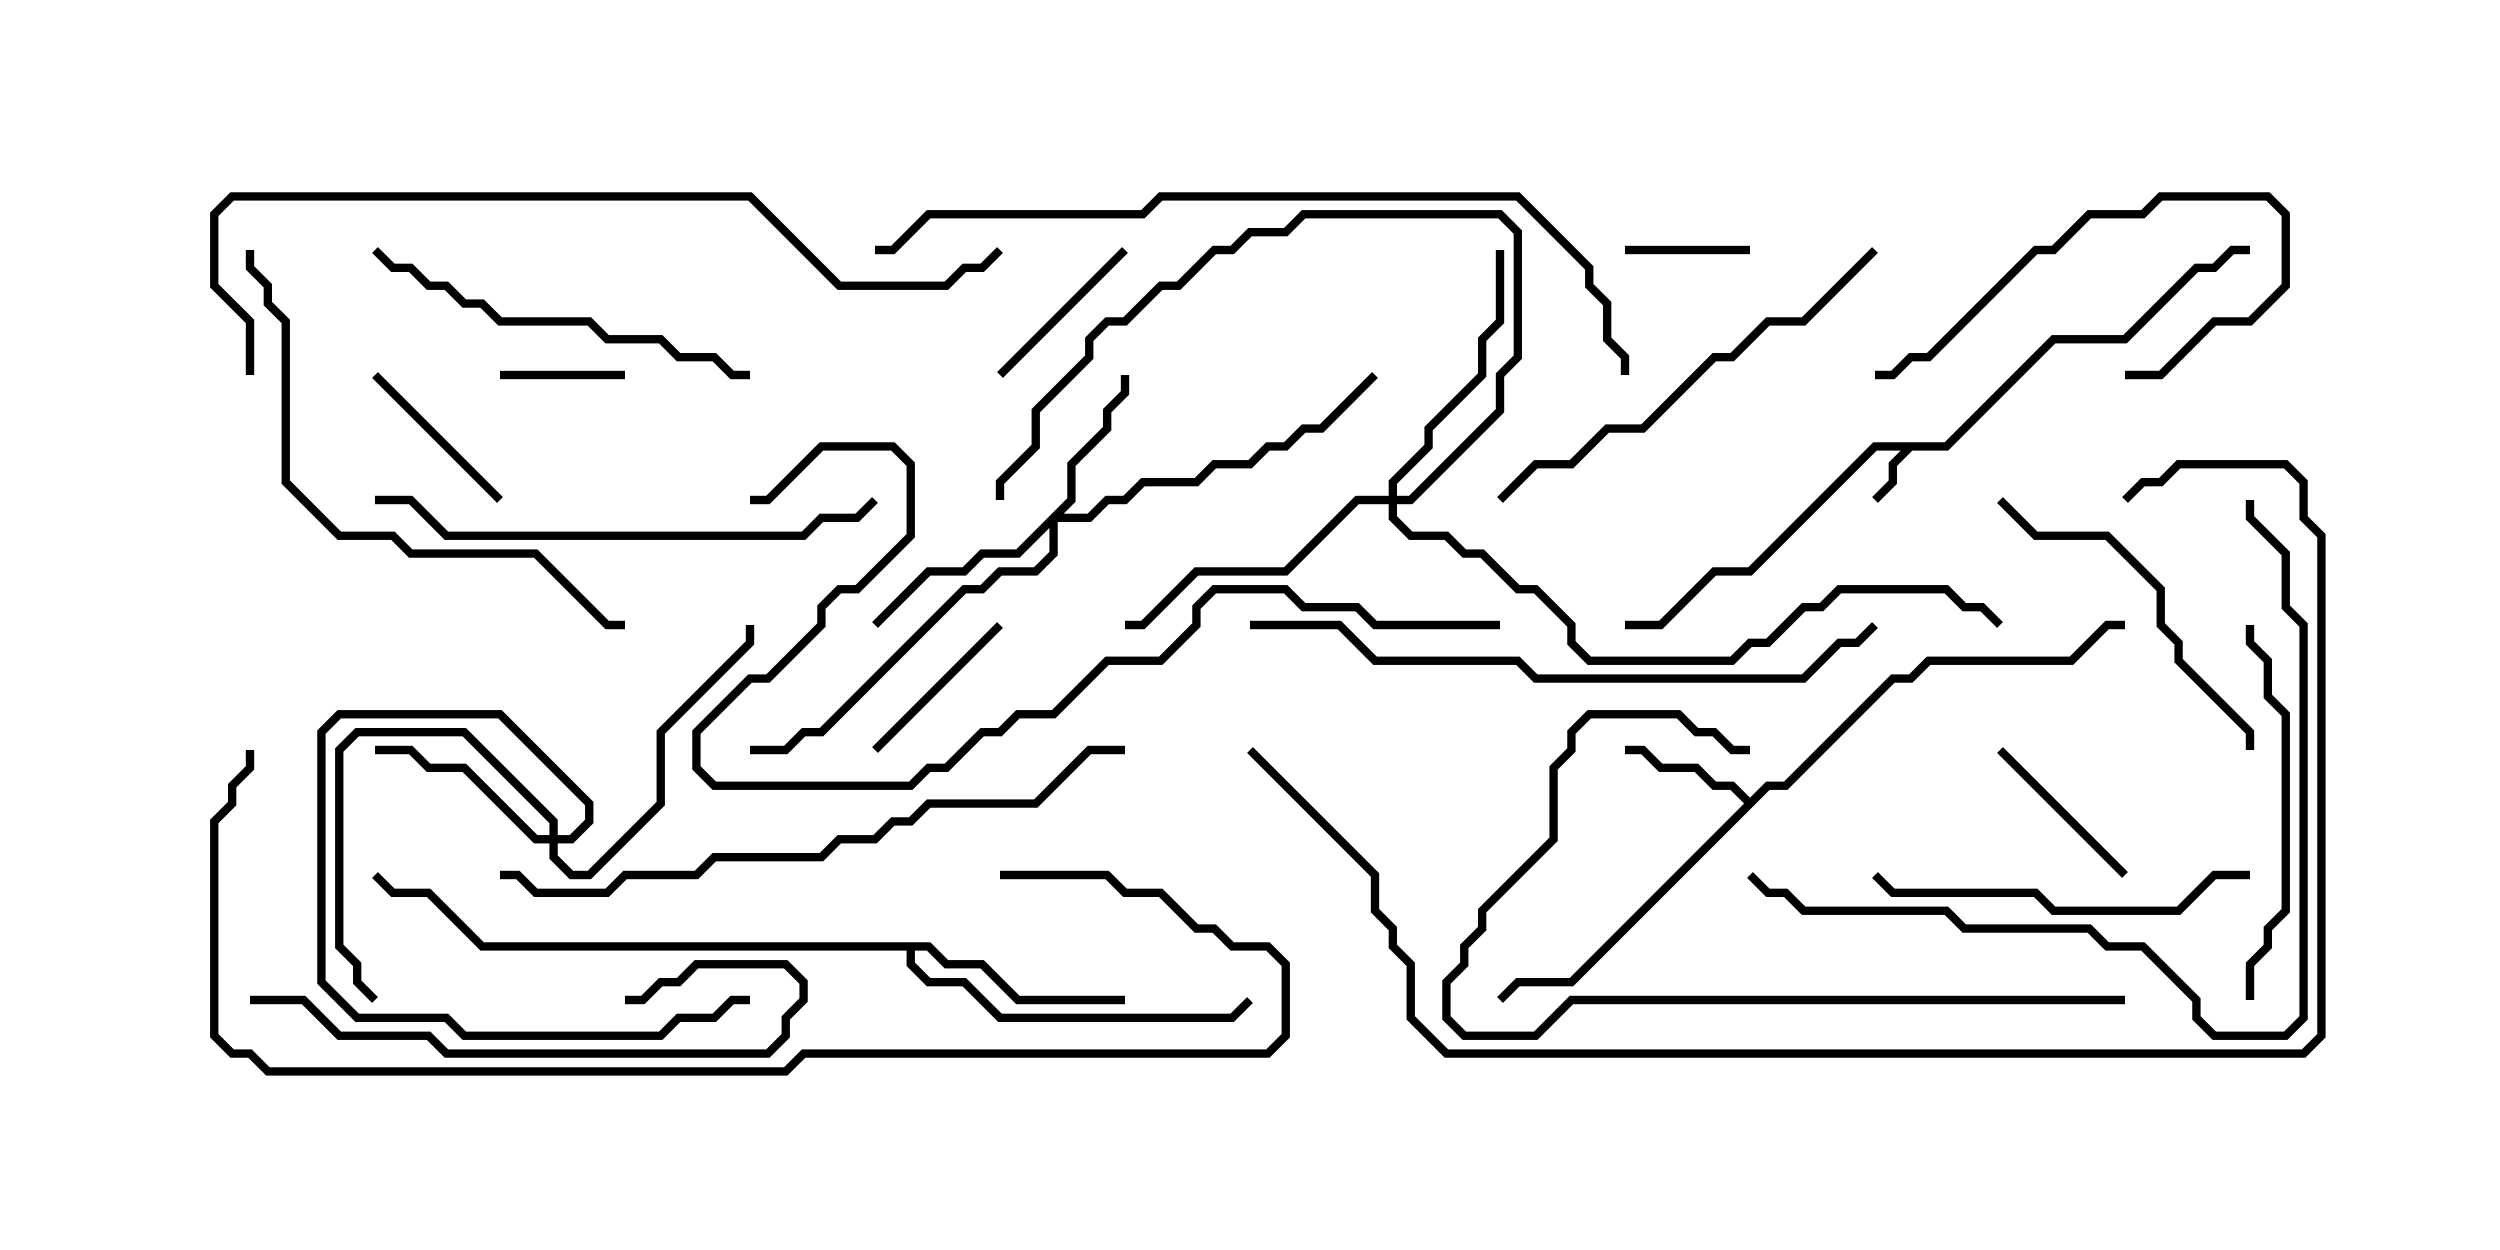 <svg version="1.1" width="30" height="15" xmlns="http://www.w3.org/2000/svg"><path d="M23.336,5.307L24.622,4.021L25.479,4.021L26.336,3.164L26.551,3.164L26.765,2.95L27,2.95L27,3.05L26.806,3.05L26.592,3.264L26.378,3.264L25.521,4.121L24.664,4.121L23.378,5.407L22.949,5.407L22.764,5.592L22.764,5.806L22.535,6.035L22.465,5.965L22.664,5.765L22.664,5.551L22.808,5.407L22.521,5.407L21.021,6.907L20.592,6.907L19.949,7.55L19.5,7.55L19.5,7.45L19.908,7.45L20.551,6.807L20.979,6.807L22.479,5.307z" stroke="none"/><path d="M21,9.572L21.194,9.379L21.408,9.379L22.694,8.093L22.908,8.093L23.122,7.879L24.836,7.879L25.265,7.45L25.5,7.45L25.5,7.55L25.306,7.55L24.878,7.979L23.164,7.979L22.949,8.193L22.735,8.193L21.449,9.479L21.235,9.479L18.878,11.836L18.235,11.836L18.035,12.035L17.965,11.965L18.194,11.736L18.836,11.736L20.929,9.643L20.765,9.479L20.551,9.479L20.336,9.264L19.908,9.264L19.694,9.05L19.5,9.05L19.5,8.95L19.735,8.95L19.949,9.164L20.378,9.164L20.592,9.379L20.806,9.379z" stroke="none"/><path d="M11.164,11.307L11.378,11.521L11.806,11.521L12.235,11.95L13.5,11.95L13.5,12.05L12.194,12.05L11.765,11.621L11.336,11.621L11.122,11.407L10.979,11.407L10.979,11.551L11.164,11.736L11.592,11.736L12.021,12.164L14.765,12.164L14.965,11.965L15.035,12.035L14.806,12.264L11.979,12.264L11.551,11.836L11.122,11.836L10.879,11.592L10.879,11.407L5.765,11.407L5.122,10.764L4.694,10.764L4.465,10.535L4.535,10.465L4.735,10.664L5.164,10.664L5.806,11.307z" stroke="none"/><path d="M12.807,5.979L12.807,5.551L13.236,5.122L13.236,4.908L13.45,4.694L13.45,4.5L13.55,4.5L13.55,4.735L13.336,4.949L13.336,5.164L12.907,5.592L12.907,6.021L12.764,6.164L13.051,6.164L13.265,5.95L13.479,5.95L13.694,5.736L14.336,5.736L14.551,5.521L14.979,5.521L15.194,5.307L15.408,5.307L15.622,5.093L15.836,5.093L16.465,4.465L16.535,4.535L15.878,5.193L15.664,5.193L15.449,5.407L15.235,5.407L15.021,5.621L14.592,5.621L14.378,5.836L13.735,5.836L13.521,6.05L13.306,6.05L13.092,6.264L12.693,6.264L12.693,6.664L12.449,6.907L12.021,6.907L11.806,7.121L11.592,7.121L9.878,8.836L9.664,8.836L9.449,9.05L9,9.05L9,8.95L9.408,8.95L9.622,8.736L9.836,8.736L11.551,7.021L11.765,7.021L11.979,6.807L12.408,6.807L12.593,6.622L12.593,6.335L12.235,6.693L11.806,6.693L11.592,6.907L11.164,6.907L10.535,7.535L10.465,7.465L11.122,6.807L11.551,6.807L11.765,6.593L12.194,6.593z" stroke="none"/><path d="M6.593,10.021L6.593,9.878L5.551,8.836L4.306,8.836L4.121,9.021L4.121,11.336L4.336,11.551L4.336,11.765L4.535,11.965L4.465,12.035L4.236,11.806L4.236,11.592L4.021,11.378L4.021,8.979L4.265,8.736L5.592,8.736L6.693,9.836L6.693,10.021L6.836,10.021L7.021,9.836L7.021,9.664L5.979,8.621L4.092,8.621L3.907,8.806L3.907,11.765L4.306,12.164L5.378,12.164L5.592,12.379L7.908,12.379L8.122,12.164L8.551,12.164L8.765,11.95L9,11.95L9,12.05L8.806,12.05L8.592,12.264L8.164,12.264L7.949,12.479L5.551,12.479L5.336,12.264L4.265,12.264L3.807,11.806L3.807,8.765L4.051,8.521L6.021,8.521L7.121,9.622L7.121,9.878L6.878,10.121L6.693,10.121L6.693,10.265L6.878,10.45L7.051,10.45L7.879,9.622L7.879,8.765L8.95,7.694L8.95,7.5L9.05,7.5L9.05,7.735L7.979,8.806L7.979,9.664L7.092,10.55L6.836,10.55L6.593,10.306L6.593,10.121L6.408,10.121L5.551,9.264L5.122,9.264L4.908,9.05L4.5,9.05L4.5,8.95L4.949,8.95L5.164,9.164L5.592,9.164L6.449,10.021z" stroke="none"/><path d="M16.664,5.95L16.664,5.765L17.093,5.336L17.093,5.122L17.736,4.479L17.736,4.051L17.95,3.836L17.95,3L18.05,3L18.05,3.878L17.836,4.092L17.836,4.521L17.193,5.164L17.193,5.378L16.764,5.806L16.764,5.95L16.908,5.95L17.95,4.908L17.95,4.479L18.164,4.265L18.164,2.806L17.979,2.621L15.664,2.621L15.449,2.836L15.021,2.836L14.806,3.05L14.592,3.05L14.164,3.479L13.949,3.479L13.521,3.907L13.306,3.907L13.121,4.092L13.121,4.306L12.479,4.949L12.479,5.378L12.05,5.806L12.05,6L11.95,6L11.95,5.765L12.379,5.336L12.379,4.908L13.021,4.265L13.021,4.051L13.265,3.807L13.479,3.807L13.908,3.379L14.122,3.379L14.551,2.95L14.765,2.95L14.979,2.736L15.408,2.736L15.622,2.521L18.021,2.521L18.264,2.765L18.264,4.306L18.05,4.521L18.05,4.949L16.949,6.05L16.764,6.05L16.764,6.194L16.949,6.379L17.378,6.379L17.592,6.593L17.806,6.593L18.235,7.021L18.449,7.021L18.907,7.479L18.907,7.694L19.092,7.879L20.765,7.879L20.979,7.664L21.194,7.664L21.622,7.236L21.836,7.236L22.051,7.021L23.378,7.021L23.592,7.236L23.806,7.236L24.035,7.465L23.965,7.535L23.765,7.336L23.551,7.336L23.336,7.121L22.092,7.121L21.878,7.336L21.664,7.336L21.235,7.764L21.021,7.764L20.806,7.979L19.051,7.979L18.807,7.735L18.807,7.521L18.408,7.121L18.194,7.121L17.765,6.693L17.551,6.693L17.336,6.479L16.908,6.479L16.664,6.235L16.664,6.05L16.306,6.05L15.449,6.907L14.378,6.907L13.735,7.55L13.5,7.55L13.5,7.45L13.694,7.45L14.336,6.807L15.408,6.807L16.265,5.95z" stroke="none"/><path d="M6,4.55L6,4.45L7.5,4.45L7.5,4.55z" stroke="none"/><path d="M21,2.95L21,3.05L19.5,3.05L19.5,2.95z" stroke="none"/><path d="M25.535,10.465L25.465,10.535L23.965,9.035L24.035,8.965z" stroke="none"/><path d="M11.965,7.465L12.035,7.535L10.535,9.035L10.465,8.965z" stroke="none"/><path d="M13.465,2.965L13.535,3.035L12.035,4.535L11.965,4.465z" stroke="none"/><path d="M4.465,4.535L4.535,4.465L6.035,5.965L5.965,6.035z" stroke="none"/><path d="M25.5,4.55L25.5,4.45L25.908,4.45L26.551,3.807L26.979,3.807L27.379,3.408L27.379,2.592L27.194,2.407L25.949,2.407L25.735,2.621L25.092,2.621L24.664,3.05L24.449,3.05L23.164,4.336L22.949,4.336L22.735,4.55L22.5,4.55L22.5,4.45L22.694,4.45L22.908,4.236L23.122,4.236L24.408,2.95L24.622,2.95L25.051,2.521L25.694,2.521L25.908,2.307L27.235,2.307L27.479,2.551L27.479,3.449L27.021,3.907L26.592,3.907L25.949,4.55z" stroke="none"/><path d="M23.965,6.035L24.035,5.965L24.449,6.379L25.306,6.379L25.979,7.051L25.979,7.479L26.193,7.694L26.193,7.908L27.05,8.765L27.05,9L26.95,9L26.95,8.806L26.093,7.949L26.093,7.735L25.879,7.521L25.879,7.092L25.265,6.479L24.408,6.479z" stroke="none"/><path d="M26.95,7.5L27.05,7.5L27.05,7.694L27.264,7.908L27.264,8.336L27.479,8.551L27.479,10.949L27.264,11.164L27.264,11.378L27.05,11.592L27.05,12L26.95,12L26.95,11.551L27.164,11.336L27.164,11.122L27.379,10.908L27.379,8.592L27.164,8.378L27.164,7.949L26.95,7.735z" stroke="none"/><path d="M27,10.45L27,10.55L26.592,10.55L26.164,10.979L24.622,10.979L24.408,10.764L22.694,10.764L22.465,10.535L22.535,10.465L22.735,10.664L24.449,10.664L24.664,10.879L26.122,10.879L26.551,10.45z" stroke="none"/><path d="M3,12.05L3,11.95L3.664,11.95L4.092,12.379L5.164,12.379L5.378,12.593L9.194,12.593L9.379,12.408L9.379,12.194L9.593,11.979L9.593,11.806L9.408,11.621L8.378,11.621L8.164,11.836L7.949,11.836L7.735,12.05L7.5,12.05L7.5,11.95L7.694,11.95L7.908,11.736L8.122,11.736L8.336,11.521L9.449,11.521L9.693,11.765L9.693,12.021L9.479,12.235L9.479,12.449L9.235,12.693L5.336,12.693L5.122,12.479L4.051,12.479L3.622,12.05z" stroke="none"/><path d="M4.465,3.035L4.535,2.965L4.735,3.164L4.949,3.164L5.164,3.379L5.378,3.379L5.592,3.593L5.806,3.593L6.021,3.807L7.092,3.807L7.306,4.021L7.949,4.021L8.164,4.236L8.592,4.236L8.806,4.45L9,4.45L9,4.55L8.765,4.55L8.551,4.336L8.122,4.336L7.908,4.121L7.265,4.121L7.051,3.907L5.979,3.907L5.765,3.693L5.551,3.693L5.336,3.479L5.122,3.479L4.908,3.264L4.694,3.264z" stroke="none"/><path d="M18.035,6.035L17.965,5.965L18.408,5.521L18.836,5.521L19.265,5.093L19.694,5.093L20.551,4.236L20.765,4.236L21.194,3.807L21.622,3.807L22.465,2.965L22.535,3.035L21.664,3.907L21.235,3.907L20.806,4.336L20.592,4.336L19.735,5.193L19.306,5.193L18.878,5.621L18.449,5.621z" stroke="none"/><path d="M25.5,11.95L25.5,12.05L18.878,12.05L18.449,12.479L17.551,12.479L17.307,12.235L17.307,11.765L17.521,11.551L17.521,11.336L17.736,11.122L17.736,10.908L18.593,10.051L18.593,9.194L18.807,8.979L18.807,8.765L19.051,8.521L20.164,8.521L20.378,8.736L20.592,8.736L20.806,8.95L21,8.95L21,9.05L20.765,9.05L20.551,8.836L20.336,8.836L20.122,8.621L19.092,8.621L18.907,8.806L18.907,9.021L18.693,9.235L18.693,10.092L17.836,10.949L17.836,11.164L17.621,11.378L17.621,11.592L17.407,11.806L17.407,12.194L17.592,12.379L18.408,12.379L18.836,11.95z" stroke="none"/><path d="M4.5,6.05L4.5,5.95L4.949,5.95L5.378,6.379L9.622,6.379L9.836,6.164L10.265,6.164L10.465,5.965L10.535,6.035L10.306,6.264L9.878,6.264L9.664,6.479L5.336,6.479L4.908,6.05z" stroke="none"/><path d="M2.95,3L3.05,3L3.05,3.194L3.264,3.408L3.264,3.622L3.479,3.836L3.479,5.765L4.092,6.379L4.735,6.379L4.949,6.593L6.449,6.593L7.306,7.45L7.5,7.45L7.5,7.55L7.265,7.55L6.408,6.693L4.908,6.693L4.694,6.479L4.051,6.479L3.379,5.806L3.379,3.878L3.164,3.664L3.164,3.449L2.95,3.235z" stroke="none"/><path d="M15,7.55L15,7.45L16.092,7.45L16.521,7.879L18.235,7.879L18.449,8.093L21.622,8.093L22.051,7.664L22.265,7.664L22.465,7.465L22.535,7.535L22.306,7.764L22.092,7.764L21.664,8.193L18.408,8.193L18.194,7.979L16.479,7.979L16.051,7.55z" stroke="none"/><path d="M20.965,10.535L21.035,10.465L21.235,10.664L21.449,10.664L21.664,10.879L23.378,10.879L23.592,11.093L25.092,11.093L25.306,11.307L25.735,11.307L26.407,11.979L26.407,12.194L26.592,12.379L27.408,12.379L27.593,12.194L27.593,7.521L27.379,7.306L27.379,6.664L26.95,6.235L26.95,6L27.05,6L27.05,6.194L27.479,6.622L27.479,7.265L27.693,7.479L27.693,12.235L27.449,12.479L26.551,12.479L26.307,12.235L26.307,12.021L25.694,11.407L25.265,11.407L25.051,11.193L23.551,11.193L23.336,10.979L21.622,10.979L21.408,10.764L21.194,10.764z" stroke="none"/><path d="M13.5,8.95L13.5,9.05L13.092,9.05L12.449,9.693L11.164,9.693L10.949,9.907L10.735,9.907L10.521,10.121L10.092,10.121L9.878,10.336L8.592,10.336L8.378,10.55L7.521,10.55L7.306,10.764L6.408,10.764L6.194,10.55L6,10.55L6,10.45L6.235,10.45L6.449,10.664L7.265,10.664L7.479,10.45L8.336,10.45L8.551,10.236L9.836,10.236L10.051,10.021L10.479,10.021L10.694,9.807L10.908,9.807L11.122,9.593L12.408,9.593L13.051,8.95z" stroke="none"/><path d="M18,7.45L18,7.55L16.479,7.55L16.265,7.336L15.622,7.336L15.408,7.121L14.592,7.121L14.407,7.306L14.407,7.521L13.949,7.979L13.306,7.979L12.664,8.621L12.235,8.621L12.021,8.836L11.806,8.836L11.378,9.264L11.164,9.264L10.949,9.479L8.551,9.479L8.307,9.235L8.307,8.765L8.979,8.093L9.194,8.093L9.807,7.479L9.807,7.265L10.051,7.021L10.265,7.021L10.879,6.408L10.879,5.592L10.694,5.407L9.878,5.407L9.235,6.05L9,6.05L9,5.95L9.194,5.95L9.836,5.307L10.735,5.307L10.979,5.551L10.979,6.449L10.306,7.121L10.092,7.121L9.907,7.306L9.907,7.521L9.235,8.193L9.021,8.193L8.407,8.806L8.407,9.194L8.592,9.379L10.908,9.379L11.122,9.164L11.336,9.164L11.765,8.736L11.979,8.736L12.194,8.521L12.622,8.521L13.265,7.879L13.908,7.879L14.307,7.479L14.307,7.265L14.551,7.021L15.449,7.021L15.664,7.236L16.306,7.236L16.521,7.45z" stroke="none"/><path d="M10.5,3.05L10.5,2.95L10.694,2.95L11.122,2.521L13.694,2.521L13.908,2.307L18.235,2.307L19.121,3.194L19.121,3.408L19.336,3.622L19.336,4.051L19.55,4.265L19.55,4.5L19.45,4.5L19.45,4.306L19.236,4.092L19.236,3.664L19.021,3.449L19.021,3.235L18.194,2.407L13.949,2.407L13.735,2.621L11.164,2.621L10.735,3.05z" stroke="none"/><path d="M3.05,4.5L2.95,4.5L2.95,3.878L2.521,3.449L2.521,2.551L2.765,2.307L9.021,2.307L10.092,3.379L11.336,3.379L11.551,3.164L11.765,3.164L11.965,2.965L12.035,3.035L11.806,3.264L11.592,3.264L11.378,3.479L10.051,3.479L8.979,2.407L2.806,2.407L2.621,2.592L2.621,3.408L3.05,3.836z" stroke="none"/><path d="M12,10.55L12,10.45L13.306,10.45L13.521,10.664L13.949,10.664L14.378,11.093L14.592,11.093L14.806,11.307L15.235,11.307L15.479,11.551L15.479,12.449L15.235,12.693L9.664,12.693L9.449,12.907L3.194,12.907L2.979,12.693L2.765,12.693L2.521,12.449L2.521,9.836L2.736,9.622L2.736,9.408L2.95,9.194L2.95,9L3.05,9L3.05,9.235L2.836,9.449L2.836,9.664L2.621,9.878L2.621,12.408L2.806,12.593L3.021,12.593L3.235,12.807L9.408,12.807L9.622,12.593L15.194,12.593L15.379,12.408L15.379,11.592L15.194,11.407L14.765,11.407L14.551,11.193L14.336,11.193L13.908,10.764L13.479,10.764L13.265,10.55z" stroke="none"/><path d="M14.965,9.035L15.035,8.965L16.55,10.479L16.55,10.908L16.764,11.122L16.764,11.336L16.979,11.551L16.979,12.194L17.378,12.593L27.622,12.593L27.807,12.408L27.807,6.449L27.593,6.235L27.593,5.806L27.408,5.621L26.164,5.621L25.949,5.836L25.735,5.836L25.535,6.035L25.465,5.965L25.694,5.736L25.908,5.736L26.122,5.521L27.449,5.521L27.693,5.765L27.693,6.194L27.907,6.408L27.907,12.449L27.664,12.693L17.336,12.693L16.879,12.235L16.879,11.592L16.664,11.378L16.664,11.164L16.45,10.949L16.45,10.521z" stroke="none"/></svg>